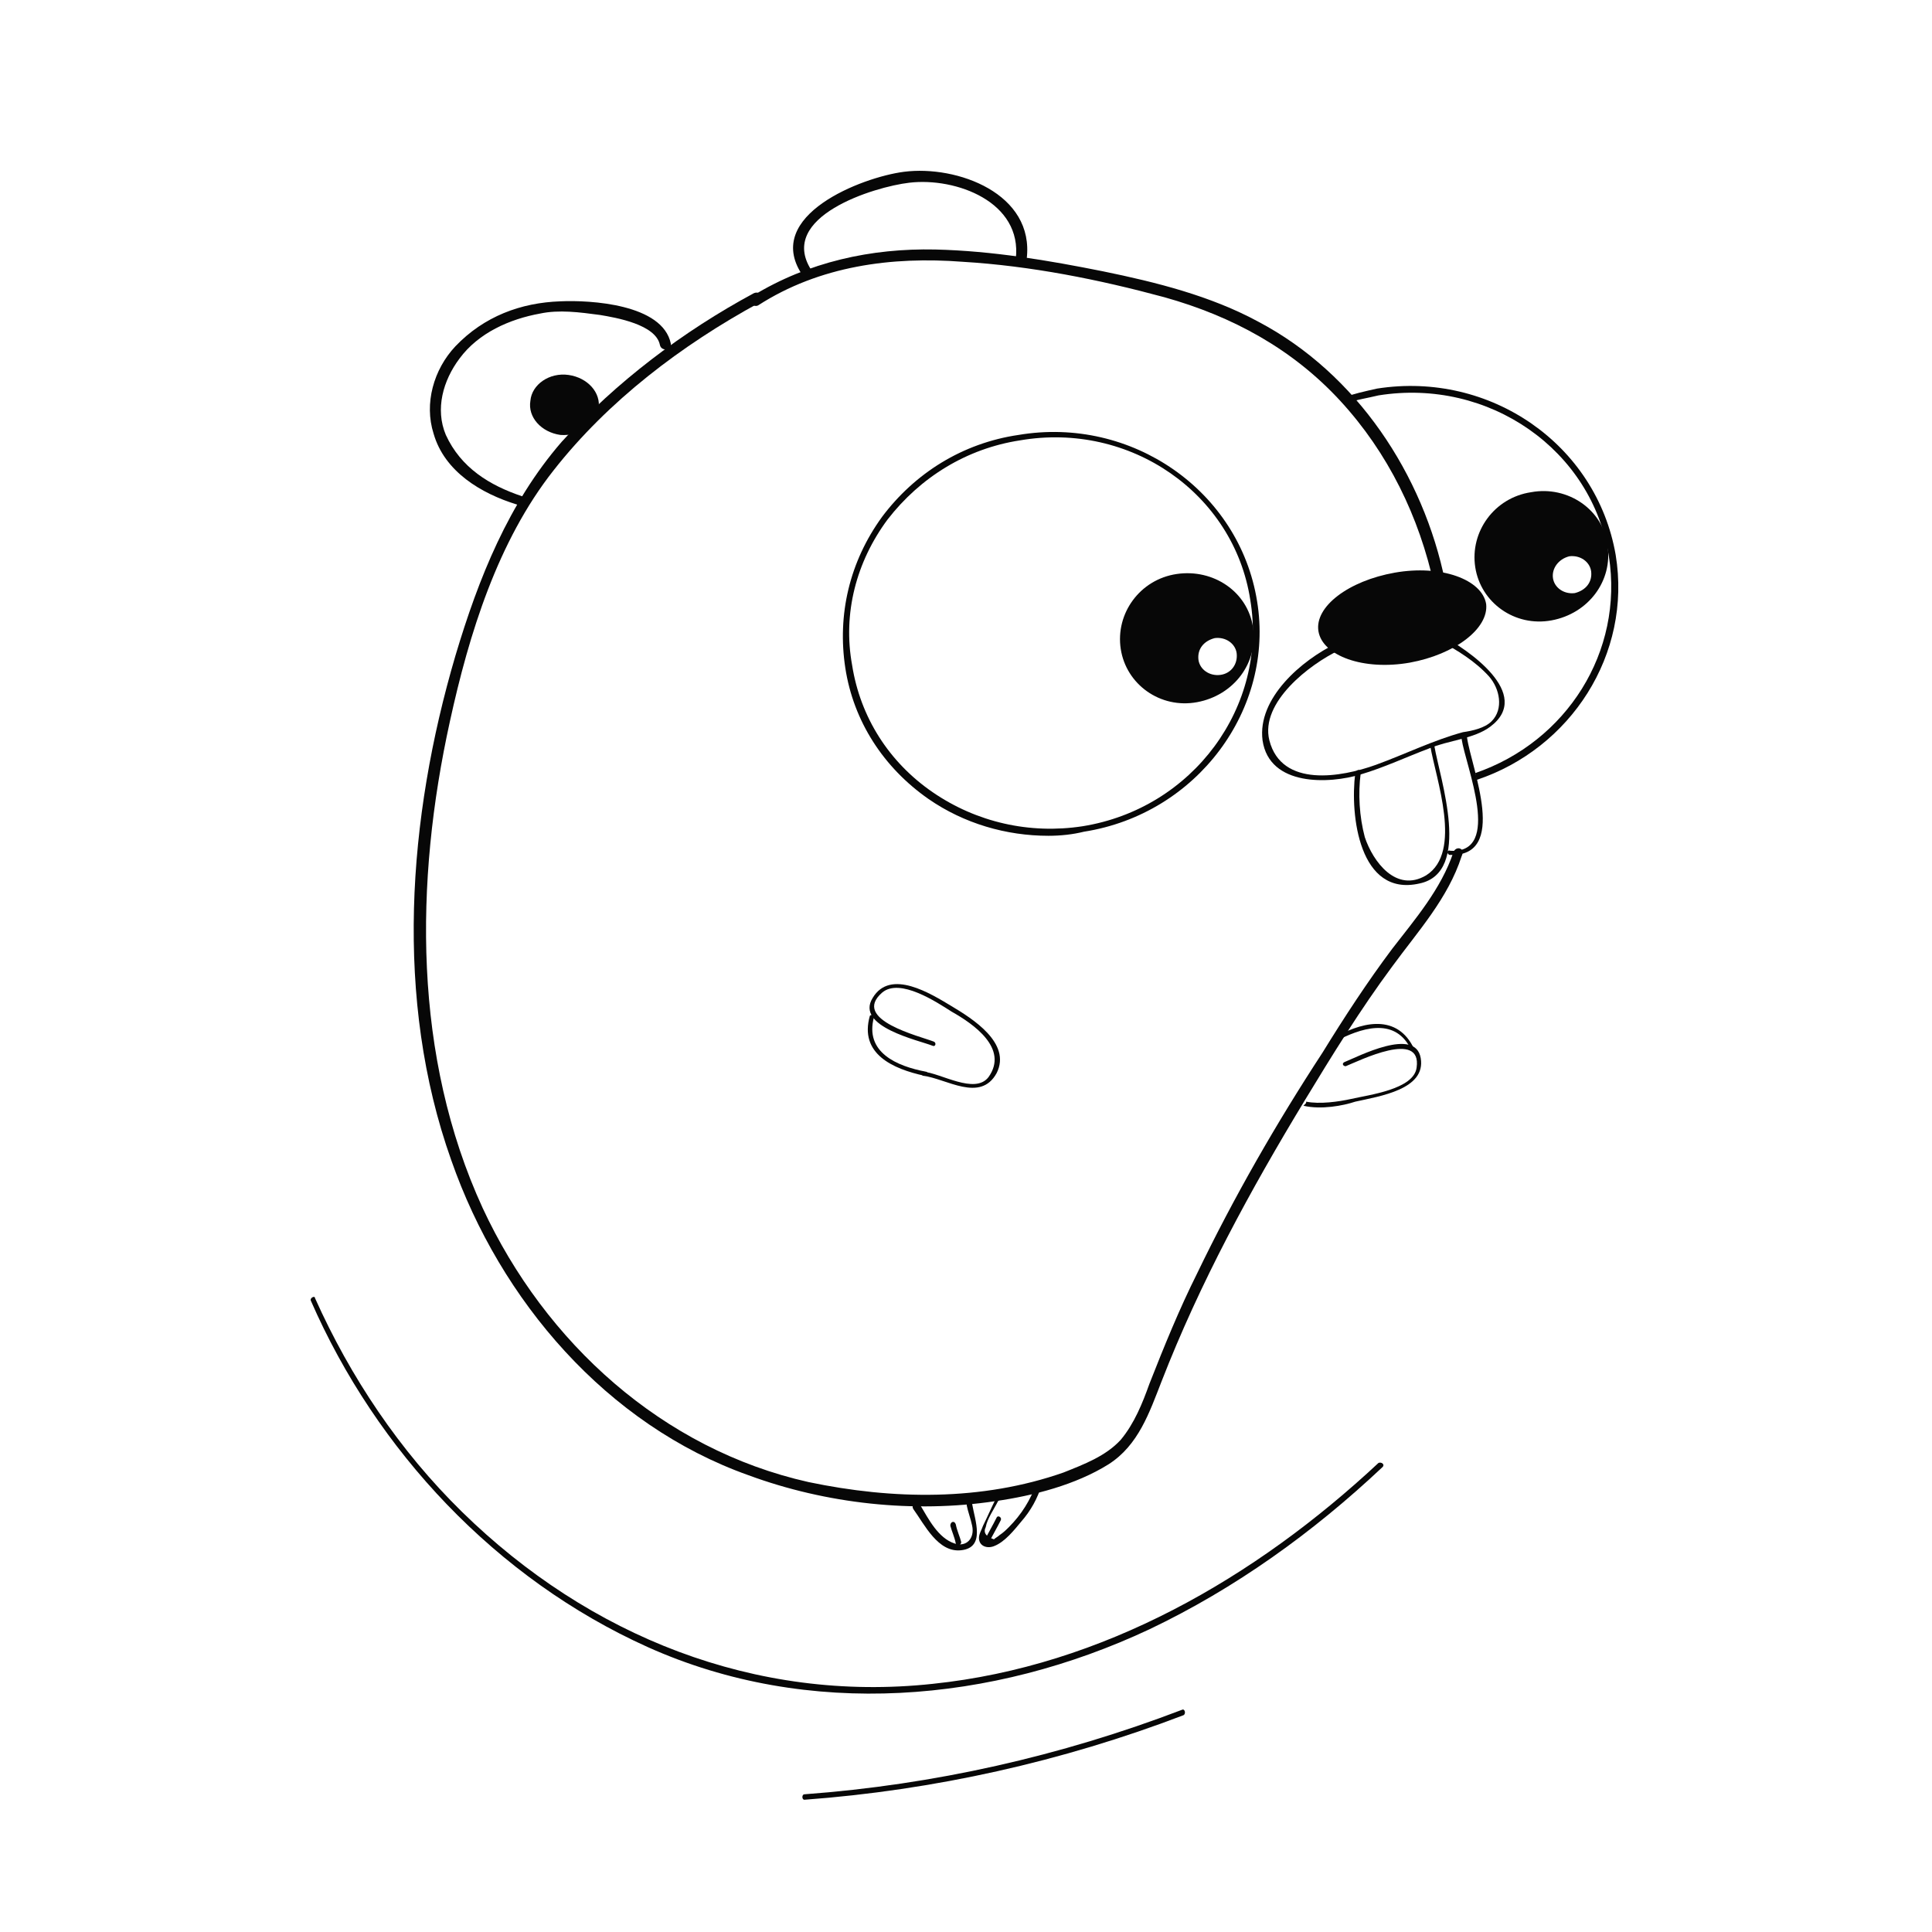<?xml version="1.0" encoding="utf-8"?>
<!-- Generator: Adobe Illustrator 24.0.1, SVG Export Plug-In . SVG Version: 6.00 Build 0)  -->
<svg version="1.1" id="Layer_1" xmlns="http://www.w3.org/2000/svg" xmlns:xlink="http://www.w3.org/1999/xlink" x="0px" y="0px"
	 viewBox="0 0 141.7 141.7" style="enable-background:new 0 0 141.7 141.7;" xml:space="preserve">
<style type="text/css">
	.st0{fill:#070707;}
</style>
<g id="Layer_1_1_">
</g>
<g id="Layer_1_2_">
</g>
<g id="Layer_1_3_">
</g>
<g id="Layer_1_4_">
</g>
<g id="Layer_1_5_">
</g>
<g id="Layer_3">
</g>
<g id="Layer_3_1_">
</g>
<g id="Layer_1_6_">
</g>
<g id="Layer_1_7_">
</g>
<g id="Layer_1_8_">
</g>
<g id="Layer_1_9_">
</g>
<g id="Layer_1_10_">
</g>
<g id="Layer_1_11_">
</g>
<g id="Layer_1_12_">
</g>
<g id="Layer_1_13_">
</g>
<g id="Layer_1_14_">
</g>
<g id="Layer_1_15_">
</g>
<g id="Layer_1_16_">
</g>
<g id="Layer_1_17_">
</g>
<g id="Layer_1_18_">
</g>
<g id="Layer_1_19_">
</g>
<g id="Layer_1_20_">
</g>
<g>
	<g>
		<path class="st0" d="M67.7,78.9c1.7,0.2,4.2,2,5.4-0.2c1.1-2.2-1.8-4-3.3-4.9c-1.5-0.9-4.5-2.8-5.8-0.6c-1.3,2.1,3.4,3.1,4.4,3.5
			c0.2,0.1,0.3-0.2,0.1-0.3c-1-0.4-6.1-1.6-3.8-3.6c1.3-1.1,4,0.7,5.1,1.4c1.6,0.9,4.2,2.7,2.7,4.8c-1,1.3-3.5-0.3-4.8-0.4
			C67.6,78.6,67.6,78.9,67.7,78.9L67.7,78.9z"/>
	</g>
</g>
<g>
	<g>
		<path class="st0" d="M63.8,74.5c-0.8,2.8,1.7,3.9,4,4.4c0.2,0,0.3-0.3,0.1-0.3c-2.1-0.4-4.5-1.4-3.8-4
			C64.2,74.4,63.9,74.4,63.8,74.5L63.8,74.5z"/>
	</g>
</g>
<g>
	<g>
		<path class="st0" d="M38.3,36.4c-2.4-0.8-4.5-2.1-5.6-4.5c-0.8-1.9-0.2-4,1-5.6c1.4-1.9,3.7-2.9,5.9-3.3c1.4-0.3,2.9-0.1,4.4,0.1
			c1.2,0.2,4.1,0.7,4.4,2.2c0.1,0.5,0.9,0.4,0.8-0.1c-0.6-2.9-5.9-3.2-8.1-3.1c-2.9,0.1-5.6,1.1-7.7,3.3c-1.6,1.7-2.3,4.2-1.6,6.4
			c0.8,2.8,3.5,4.4,6.1,5.2C38.5,37.3,38.8,36.6,38.3,36.4L38.3,36.4z"/>
	</g>
</g>
<g>
	<path class="st0" d="M43.9,30c0.2-1.2-0.8-2.3-2.2-2.5c-1.4-0.2-2.7,0.7-2.8,1.9c-0.2,1.2,0.8,2.3,2.2,2.5
		C42.5,32,43.7,31.2,43.9,30z"/>
</g>
<g>
	<path class="st0" d="M76.9,61.3c-3.1,0-6.2-0.9-8.8-2.7c-3.3-2.3-5.5-5.7-6.1-9.6c-0.6-3.9,0.3-7.8,2.7-11.1c2.4-3.2,5.9-5.4,10-6
		c8.3-1.4,16.2,4.1,17.5,12.2C93.5,52,87.8,59.7,79.5,61C78.7,61.2,77.8,61.3,76.9,61.3z M74.8,32.3c-3.9,0.6-7.3,2.7-9.7,5.8
		c-2.3,3.1-3.3,6.9-2.6,10.7c0.6,3.8,2.7,7.1,5.9,9.3c3.2,2.2,7.1,3.1,11,2.5C87.5,59.3,93,51.8,91.7,44
		C90.5,36.2,82.9,30.9,74.8,32.3L74.8,32.3z"/>
</g>
<g>
	<path class="st0" d="M86.3,42.1c-2.7,0.4-4.5,2.9-4.1,5.5c0.4,2.6,2.9,4.4,5.6,3.9s4.5-2.9,4.1-5.5C91.5,43.4,89,41.7,86.3,42.1z
		 M89.5,49.5c-0.8,0.1-1.5-0.4-1.6-1.1c-0.1-0.8,0.4-1.4,1.2-1.6c0.8-0.1,1.5,0.4,1.6,1.1C90.8,48.7,90.3,49.4,89.5,49.5z"/>
</g>
<g>
	<g>
		<path class="st0" d="M97.7,47.7c0.2,0,0.3-0.1,0.5-0.2c-0.1-0.1-0.1-0.3-0.2-0.3c-2.5,1.2-5.8,4-5.4,7.1c0.5,3.4,4.9,3.2,7.2,2.5
			c1.7-0.5,3.4-1.3,5-1.9c1.4-0.6,3.3-0.7,4.5-1.6c3.2-2.4-1.7-5.7-3.6-6.7c-0.2-0.1-0.4,0.3-0.1,0.4c1.3,0.7,2.6,1.5,3.6,2.6
			c0.8,0.9,1.1,2.4,0.2,3.3c-0.5,0.5-1.4,0.7-2.1,0.8c-2.2,0.6-4.2,1.6-6.4,2.4c-2.5,0.9-6.9,1.7-7.8-1.8c-0.7-2.8,3-5.6,5.1-6.6
			c0.2-0.1,0.1-0.4-0.2-0.3c-0.2,0-0.3,0.1-0.5,0.2C97.3,47.4,97.4,47.8,97.7,47.7L97.7,47.7z"/>
	</g>
</g>
<g>
	<path class="st0" d="M109,44.3c-0.3-1.8-3.3-2.9-6.7-2.3c-3.4,0.6-5.9,2.5-5.6,4.3c0.3,1.8,3.3,2.9,6.7,2.3
		C106.7,48,109.2,46.1,109,44.3z"/>
</g>
<g>
	<g>
		<path class="st0" d="M104.9,54.7c0.4,2.4,2.4,7.8-0.3,9.5c-2.2,1.3-3.9-1-4.5-2.8c-0.4-1.5-0.5-3.2-0.3-4.7c0-0.3-0.3-0.3-0.4,0
			c-0.4,3.1,0.3,9.1,4.7,8.1c3.9-0.8,1.5-7.7,1.1-10.1C105.3,54.4,104.9,54.5,104.9,54.7L104.9,54.7z"/>
	</g>
</g>
<g>
	<g>
		<path class="st0" d="M106.3,62.7c4.4,0.2,1.6-6.4,1.3-8.6c0-0.3-0.4-0.2-0.4,0.1c0.3,2,3,8.4-0.8,8.2
			C106.1,62.3,106.1,62.6,106.3,62.7L106.3,62.7z"/>
	</g>
</g>
<g>
	<path class="st0" d="M112.3,36.1c-2.7,0.4-4.5,2.9-4.1,5.5c0.4,2.6,2.9,4.4,5.6,3.9s4.5-2.9,4.1-5.5
		C117.6,37.4,115,35.6,112.3,36.1z M115.5,43.5c-0.8,0.1-1.5-0.4-1.6-1.1s0.4-1.4,1.2-1.6c0.8-0.1,1.5,0.4,1.6,1.1
		C116.8,42.7,116.3,43.3,115.5,43.5z"/>
</g>
<g>
	<g>
		<g>
			<path class="st0" d="M106,42.7c-1.6-7.9-6.5-15.3-13.7-19.1c-3.5-1.9-7.5-2.9-11.4-3.7c-4-0.8-8.1-1.5-12.3-1.6
				c-4.7-0.1-9.3,0.9-13.4,3.4c-0.4,0.3,0,0.9,0.4,0.7c4.5-2.9,9.8-3.6,15-3.2c5,0.3,10,1.3,14.8,2.6c5,1.4,9.4,3.8,12.9,7.6
				s5.8,8.5,6.9,13.6C105.3,43.4,106.1,43.2,106,42.7L106,42.7z"/>
		</g>
	</g>
</g>
<g>
	<g>
		<g>
			<path class="st0" d="M106.6,62.5c-0.9,2.7-2.8,4.9-4.5,7.1c-1.8,2.4-3.5,5-5.1,7.6c-3.4,5.2-6.5,10.6-9.2,16.2
				c-1.3,2.6-2.4,5.3-3.5,8.1c-0.5,1.4-1.1,2.9-2.1,4.1c-1.1,1.2-2.7,1.8-4.2,2.4c-6,2.1-12.5,2-18.7,0.7
				C48.6,106.3,40,98.5,35.4,88.6c-5.1-11.1-5-23.9-2.4-35.7c1.4-6.4,3.5-13.2,7.6-18.4c4-5.1,9.4-9.2,15.1-12.3
				c0.4-0.3,0.1-0.9-0.4-0.7c-5.2,2.8-10.1,6.5-14.1,10.9c-3.9,4.5-6.1,10-7.8,15.7c-3.5,11.9-4.5,25.2-0.3,37
				c3.6,10.3,11.4,19.4,21.8,23.1c5.7,2.1,12.1,2.8,18.1,1.9c2.8-0.4,5.9-1.2,8.3-2.7c2.2-1.4,3-3.8,3.9-6.1
				c2.8-7.2,6.5-14,10.5-20.6c2-3.3,4.1-6.7,6.4-9.8c1.9-2.6,4.1-5,5.1-8.1C107.5,62.2,106.8,62,106.6,62.5L106.6,62.5z"/>
		</g>
	</g>
</g>
<g>
	<g>
		<path class="st0" d="M101,28.5c-0.9,0.2-1.8,0.4-2.6,0.7c0.1,0.1,0.3,0.2,0.3,0.4c0.8-0.3,1.6-0.4,2.4-0.6
			c8.1-1.3,15.7,4,16.9,11.8c1.1,7-3.1,13.6-9.8,15.9l0.1,0.5c6.9-2.3,11.4-9.2,10.2-16.5C117.1,32.6,109.3,27.2,101,28.5z"/>
	</g>
</g>
<g>
	<g>
		<path class="st0" d="M104.2,77.6c-0.4-2.3-4.6-0.1-5.6,0.3c-0.2,0.1-0.1,0.3,0.1,0.3c1-0.4,5.6-2.7,5.2,0.1
			c-0.2,1.6-3.5,2-4.8,2.3c-0.9,0.2-2.3,0.4-3.3,0.2c0,0.1,0,0.1-0.1,0.2c0,0-0.1,0.1-0.1,0.1c1.3,0.3,2.9,0,3.8-0.3
			C101.2,80.4,104.6,79.9,104.2,77.6z"/>
	</g>
</g>
<g>
	<g>
		<path class="st0" d="M103.6,76.7c-1.3-2.4-3.9-1.7-5.9-0.5l0,0c0,0.1,0,0.1,0,0.2c0,0,0.1,0.1,0.2,0c1.9-1,4.3-1.8,5.5,0.4
			C103.5,77,103.7,76.8,103.6,76.7z"/>
	</g>
</g>
<g>
	<g>
		<g>
			<path class="st0" d="M67,110.7c0.8,1.1,1.8,3.2,3.5,3c1.8-0.2,1-2.2,0.8-3.4c-0.1-0.3-0.4-0.2-0.4,0.1c0.1,0.5,0.3,1,0.4,1.5
				c0.2,0.9-0.4,1.6-1.3,1.3c-1.2-0.4-1.9-1.8-2.5-2.8C67.1,110.2,66.8,110.4,67,110.7L67,110.7z"/>
		</g>
	</g>
</g>
<g>
	<g>
		<g>
			<path class="st0" d="M73,110c-0.3,0.6-0.6,1.3-0.9,1.9c-0.1,0.3-0.3,0.6-0.3,0.9c0,0.6,0.6,0.8,1.1,0.6c0.8-0.3,1.5-1.2,2-1.8
				c0.7-0.8,1.2-1.7,1.5-2.7c0.1-0.3-0.3-0.3-0.4-0.1c-0.4,1.2-1.1,2.3-2,3.2c-0.2,0.2-0.4,0.4-0.7,0.6c-0.1,0.1-0.3,0.2-0.4,0.3
				c-0.6-0.2-0.8-0.5-0.6-0.9c0.1-0.6,0.6-1.3,0.9-1.9C73.4,110,73.1,109.7,73,110L73,110z"/>
		</g>
	</g>
</g>
<g>
	<g>
		<g>
			<path class="st0" d="M69.7,111.9c0.1,0.4,0.3,0.8,0.4,1.3c0.1,0.3,0.4,0.1,0.4-0.1c-0.1-0.4-0.3-0.8-0.4-1.3
				C70,111.5,69.7,111.6,69.7,111.9L69.7,111.9z"/>
		</g>
	</g>
</g>
<g>
	<g>
		<g>
			<path class="st0" d="M72.5,113.2c0.3-0.6,0.6-1.1,0.9-1.7c0.1-0.2-0.2-0.4-0.3-0.2c-0.3,0.6-0.6,1.1-0.9,1.7
				C72,113.2,72.4,113.4,72.5,113.2L72.5,113.2z"/>
		</g>
	</g>
</g>
<g>
	<g>
		<g>
			<path class="st0" d="M22.8,95.4c4.8,11,13.6,20.4,24.7,25.4c11.8,5.3,25.3,4.1,36.8-1.3c6.3-3,12-7.1,17.1-11.9
				c0.2-0.2-0.1-0.4-0.3-0.3c-9,8.4-20.2,14.9-32.7,16.2c-13,1.4-25.2-3.5-34.5-12.6c-4.6-4.5-8.2-9.9-10.8-15.7
				C23.1,95,22.7,95.2,22.8,95.4L22.8,95.4z"/>
		</g>
	</g>
</g>
<g>
	<g>
		<g>
			<path class="st0" d="M59,132c9.5-0.7,18.9-2.8,27.8-6.2c0.2-0.1,0.1-0.5-0.1-0.4c-8.9,3.4-18.2,5.5-27.7,6.2
				C58.8,131.6,58.8,132,59,132L59,132z"/>
		</g>
	</g>
</g>
<g>
	<g>
		<g>
			<path class="st0" d="M59.5,19.8c-2.5-3.9,4.6-6.1,7.2-6.4c3.4-0.4,8.3,1.4,7.8,5.6c-0.1,0.5,0.7,0.5,0.8,0c0.6-4.8-5.1-6.9-9-6.4
				c-3.1,0.4-10.3,3.2-7.5,7.5C59.1,20.6,59.8,20.2,59.5,19.8L59.5,19.8z"/>
		</g>
	</g>
</g>
</svg>
